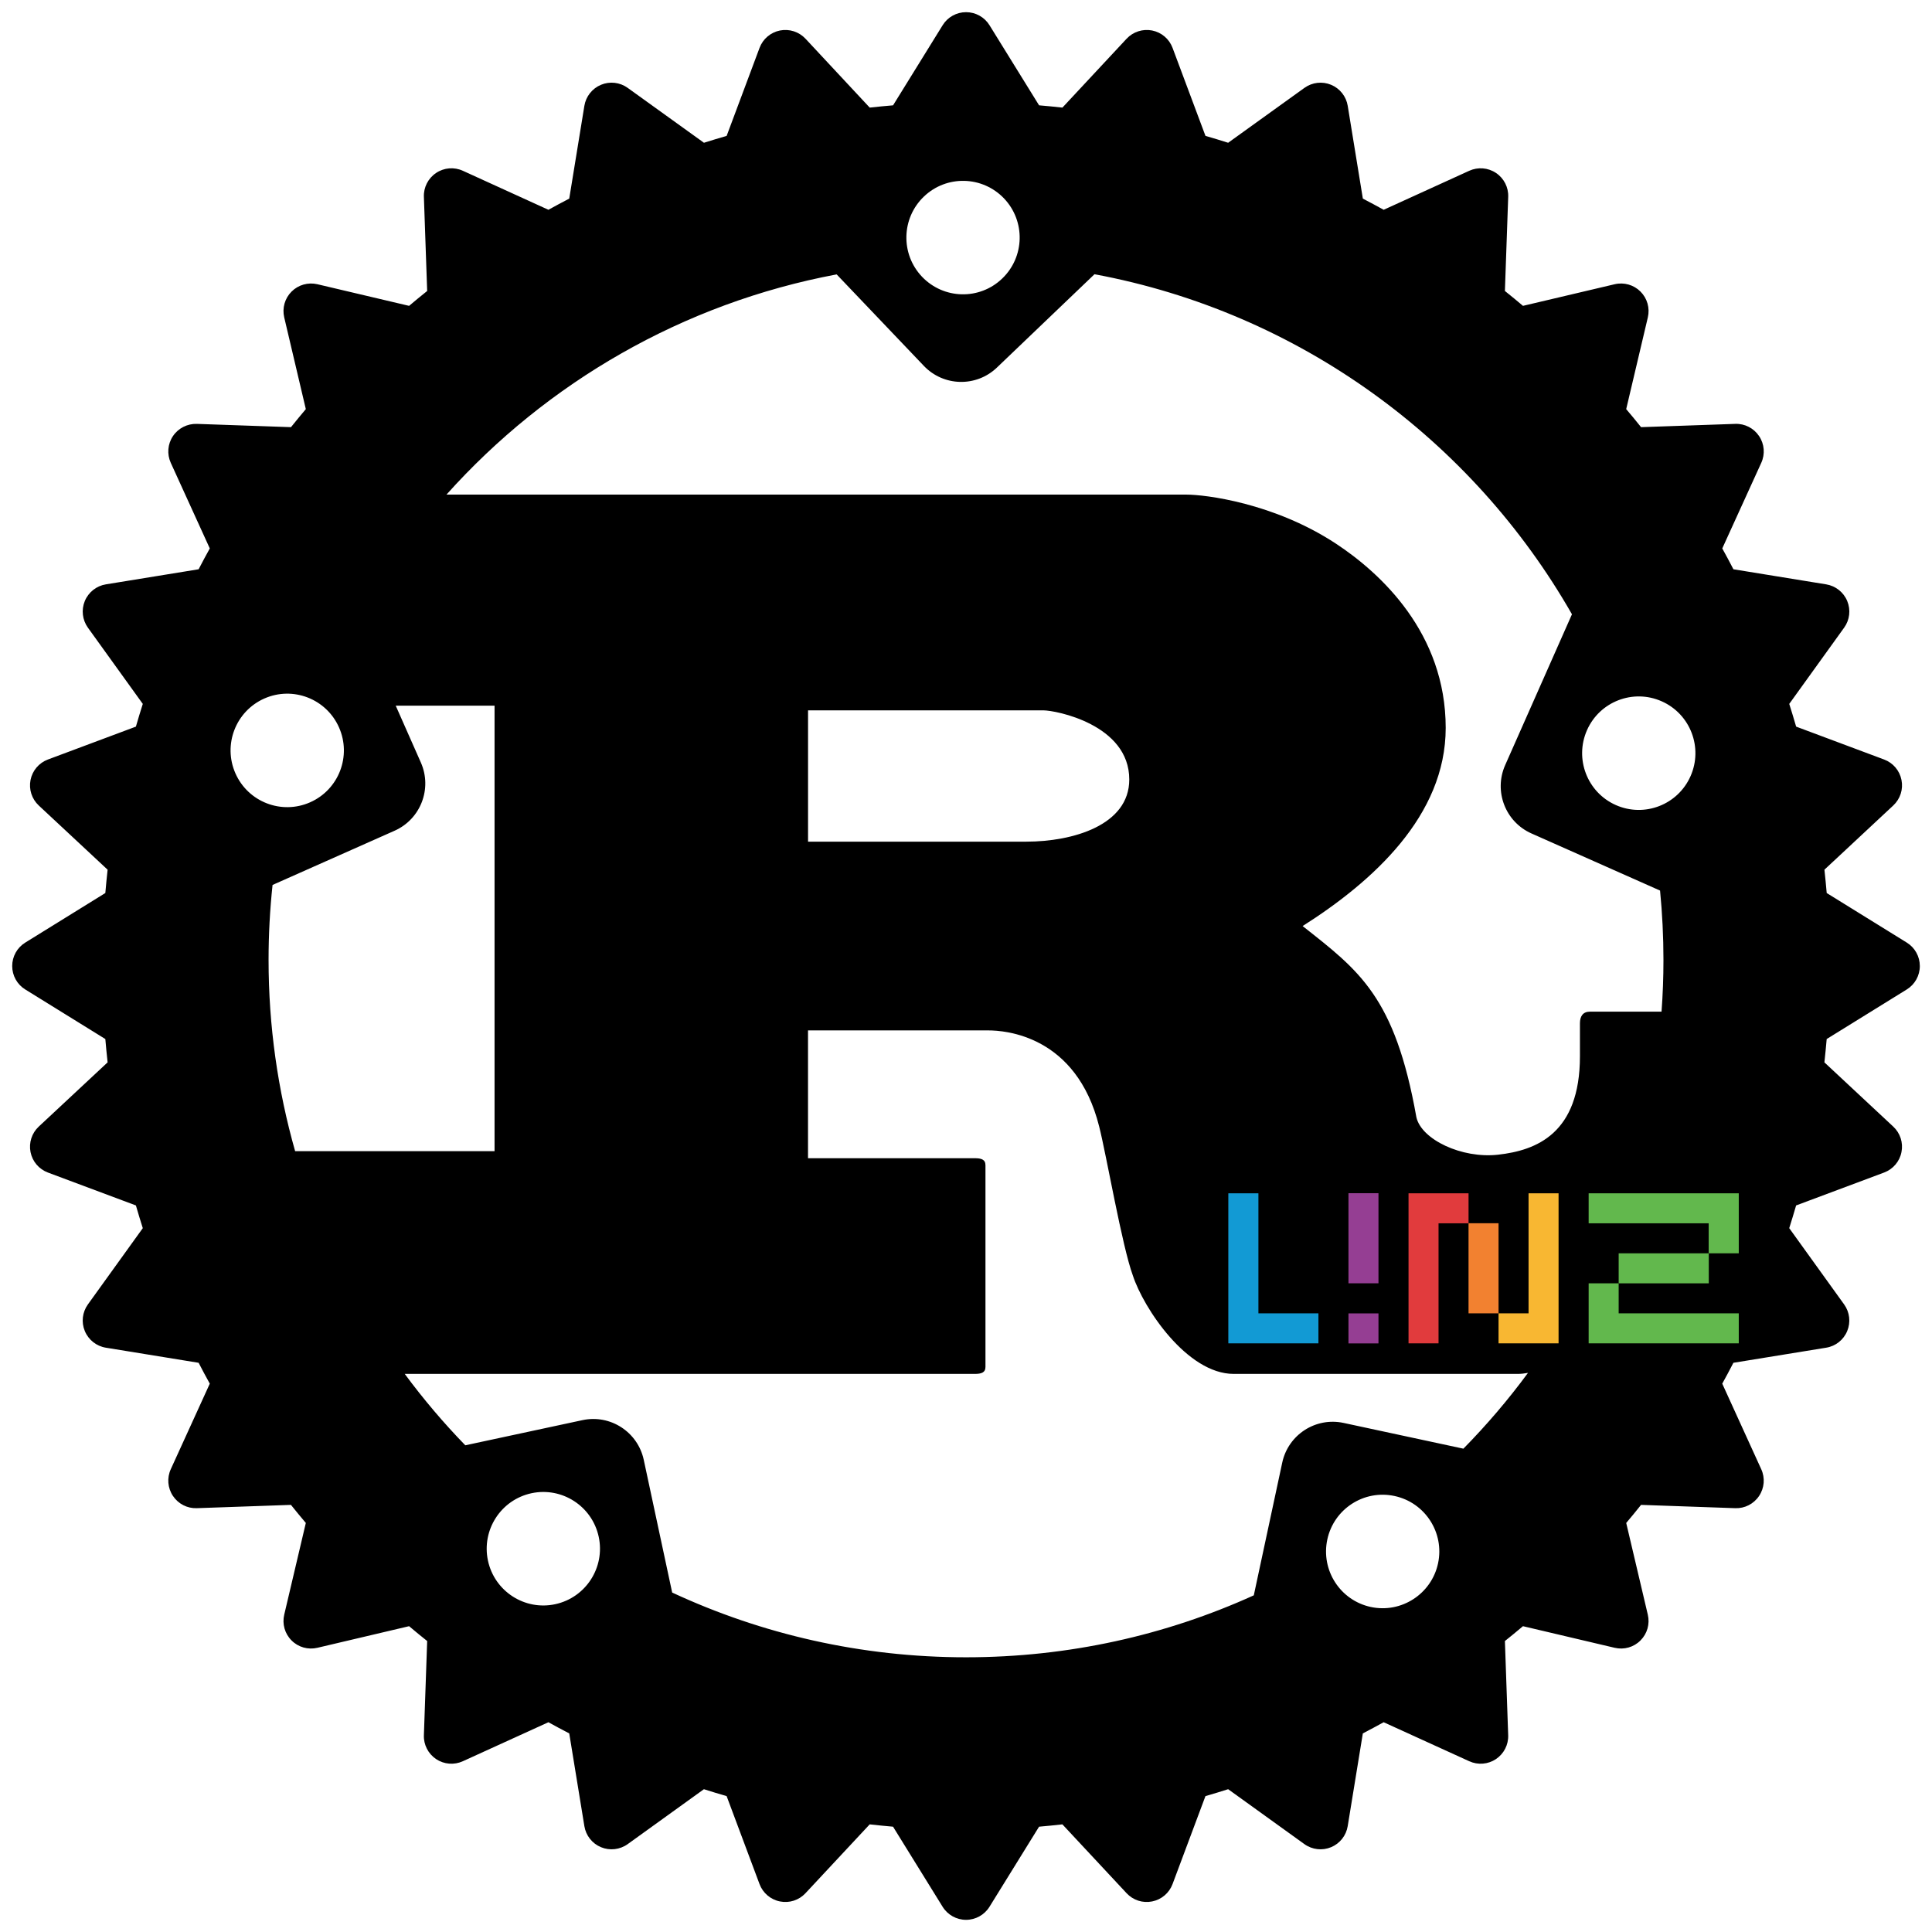 <?xml version="1.0" encoding="UTF-8" standalone="no"?>
<svg
   xmlns:dc="http://purl.org/dc/elements/1.1/"
   xmlns:cc="http://creativecommons.org/ns#"
   xmlns:rdf="http://www.w3.org/1999/02/22-rdf-syntax-ns#"
   xmlns:svg="http://www.w3.org/2000/svg"
   xmlns="http://www.w3.org/2000/svg"
   xmlns:sodipodi="http://sodipodi.sourceforge.net/DTD/sodipodi-0.dtd"
   xmlns:inkscape="http://www.inkscape.org/namespaces/inkscape"
   inkscape:export-ydpi="371.35001"
   inkscape:export-xdpi="371.35001"
   inkscape:export-filename="C:\Users\RainerStropek\OneDrive - software architects gmbh\Pictures\Rust-Meetup-Logo\Rust-Linz-Small.png"
   inkscape:version="1.0 (4035a4fb49, 2020-05-01)"
   sodipodi:docname="Rust-Linz.svg"
   version="1.1"
   id="Layer_1"
   x="0px"
   y="0px"
   width="144px"
   height="144px"
   viewBox="19 19 106 106"
   style="enable-background:new 0 0 144 144;"
   xml:space="preserve"><defs
     id="defs6" /><sodipodi:namedview
     inkscape:current-layer="Layer_1"
     inkscape:window-maximized="1"
     inkscape:window-y="-8"
     inkscape:window-x="-8"
     inkscape:cy="142.61098"
     inkscape:cx="38.789933"
     inkscape:zoom="1.8045954"
     showgrid="false"
     id="namedview4"
     inkscape:window-height="1137"
     inkscape:window-width="1920"
     inkscape:pageshadow="2"
     inkscape:pageopacity="0"
     guidetolerance="10"
     gridtolerance="10"
     objecttolerance="10"
     borderopacity="1"
     bordercolor="#666666"
     pagecolor="#ffffff" /><path
     d="m 123.617,70.716 -4.394,-2.72 c -0.037,-0.428 -0.079,-0.855 -0.125,-1.28 l 3.776,-3.522 c 0.384,-0.358 0.556,-0.888 0.452,-1.401 -0.101,-0.515 -0.462,-0.939 -0.953,-1.122 l -4.827,-1.805 c -0.121,-0.418 -0.248,-0.833 -0.378,-1.246 l 3.011,-4.182 c 0.307,-0.425 0.37,-0.978 0.17,-1.463 -0.2,-0.483 -0.637,-0.829 -1.154,-0.914 l -5.09,-0.828 c -0.198,-0.386 -0.404,-0.766 -0.612,-1.143 l 2.139,-4.695 c 0.219,-0.478 0.174,-1.034 -0.118,-1.468 -0.291,-0.436 -0.784,-0.691 -1.31,-0.671 l -5.166,0.18 c -0.267,-0.334 -0.539,-0.665 -0.816,-0.99 l 1.187,-5.032 c 0.12,-0.511 -0.031,-1.046 -0.403,-1.417 -0.369,-0.37 -0.905,-0.523 -1.416,-0.403 l -5.031,1.186 c -0.326,-0.276 -0.657,-0.549 -0.992,-0.816 l 0.181,-5.166 c 0.02,-0.523 -0.235,-1.02 -0.671,-1.31 -0.437,-0.292 -0.99,-0.336 -1.467,-0.119 l -4.694,2.14 c -0.379,-0.208 -0.759,-0.414 -1.143,-0.613 l -0.83,-5.091 c -0.084,-0.516 -0.43,-0.954 -0.914,-1.154 -0.483,-0.201 -1.037,-0.136 -1.462,0.17 l -4.185,3.011 c -0.412,-0.131 -0.826,-0.257 -1.244,-0.377 l -1.805,-4.828 c -0.183,-0.492 -0.607,-0.853 -1.122,-0.955 -0.514,-0.101 -1.043,0.07 -1.4,0.452 l -3.522,3.779 c -0.425,-0.047 -0.853,-0.09 -1.28,-0.125 l -2.72,-4.395 c -0.275,-0.445 -0.762,-0.716 -1.286,-0.716 -0.524,0 -1.011,0.271 -1.285,0.716 l -2.72,4.395 c -0.428,0.035 -0.856,0.078 -1.281,0.125 l -3.523,-3.779 c -0.357,-0.382 -0.887,-0.553 -1.4,-0.452 -0.515,0.103 -0.939,0.463 -1.122,0.955 l -1.805,4.828 c -0.418,0.12 -0.832,0.247 -1.245,0.377 l -4.184,-3.011 c -0.425,-0.307 -0.979,-0.372 -1.463,-0.17 -0.483,0.2 -0.83,0.638 -0.914,1.154 l -0.83,5.091 c -0.384,0.199 -0.764,0.404 -1.143,0.613 l -4.694,-2.14 c -0.477,-0.218 -1.033,-0.173 -1.467,0.119 -0.436,0.29 -0.691,0.787 -0.671,1.31 l 0.18,5.166 c -0.334,0.267 -0.665,0.54 -0.992,0.816 l -5.031,-1.186 c -0.511,-0.119 -1.047,0.033 -1.417,0.403 -0.372,0.371 -0.523,0.906 -0.403,1.417 l 1.185,5.032 c -0.275,0.326 -0.547,0.656 -0.814,0.99 l -5.166,-0.18 c -0.521,-0.015 -1.019,0.235 -1.31,0.671 -0.292,0.434 -0.336,0.99 -0.119,1.468 l 2.14,4.695 c -0.208,0.377 -0.414,0.757 -0.613,1.143 l -5.09,0.828 c -0.517,0.084 -0.953,0.43 -1.154,0.914 -0.2,0.485 -0.135,1.038 0.17,1.463 l 3.011,4.182 c -0.131,0.413 -0.258,0.828 -0.378,1.246 l -4.828,1.805 c -0.49,0.183 -0.851,0.607 -0.953,1.122 -0.102,0.514 0.069,1.043 0.452,1.401 l 3.777,3.522 c -0.047,0.425 -0.089,0.853 -0.125,1.28 l -4.394,2.72 c -0.445,0.275 -0.716,0.761 -0.716,1.286 0,0.525 0.271,1.011 0.716,1.285 l 4.394,2.72 c 0.036,0.428 0.078,0.855 0.125,1.28 l -3.777,3.523 c -0.383,0.357 -0.554,0.887 -0.452,1.4 0.102,0.515 0.463,0.938 0.953,1.122 l 4.828,1.805 c 0.12,0.418 0.247,0.833 0.378,1.246 l -3.011,4.183 c -0.306,0.426 -0.371,0.979 -0.17,1.462 0.201,0.485 0.638,0.831 1.155,0.914 l 5.089,0.828 c 0.199,0.386 0.403,0.766 0.613,1.145 l -2.14,4.693 c -0.218,0.477 -0.173,1.032 0.119,1.468 0.292,0.437 0.789,0.692 1.31,0.671 l 5.164,-0.181 c 0.269,0.336 0.54,0.665 0.816,0.992 l -1.185,5.033 c -0.12,0.51 0.031,1.043 0.403,1.414 0.369,0.373 0.906,0.522 1.417,0.402 l 5.031,-1.185 c 0.327,0.278 0.658,0.548 0.992,0.814 l -0.18,5.167 c -0.02,0.523 0.235,1.019 0.671,1.311 0.434,0.291 0.99,0.335 1.467,0.117 l 4.694,-2.139 c 0.378,0.21 0.758,0.414 1.143,0.613 l 0.83,5.088 c 0.084,0.518 0.43,0.956 0.914,1.155 0.483,0.201 1.038,0.136 1.463,-0.169 l 4.182,-3.013 c 0.413,0.131 0.828,0.259 1.246,0.379 l 1.805,4.826 c 0.183,0.49 0.607,0.853 1.122,0.953 0.514,0.104 1.043,-0.068 1.4,-0.452 l 3.523,-3.777 c 0.425,0.049 0.853,0.09 1.281,0.128 l 2.72,4.394 c 0.274,0.443 0.761,0.716 1.285,0.716 0.524,0 1.011,-0.272 1.286,-0.716 l 2.72,-4.394 c 0.428,-0.038 0.855,-0.079 1.28,-0.128 l 3.522,3.777 c 0.357,0.384 0.887,0.556 1.4,0.452 0.515,-0.101 0.939,-0.463 1.122,-0.953 l 1.805,-4.826 c 0.418,-0.12 0.833,-0.248 1.246,-0.379 l 4.183,3.013 c 0.425,0.305 0.979,0.37 1.462,0.169 0.484,-0.199 0.83,-0.638 0.914,-1.155 l 0.83,-5.088 c 0.384,-0.199 0.764,-0.406 1.143,-0.613 l 4.694,2.139 c 0.477,0.218 1.032,0.174 1.467,-0.117 0.436,-0.292 0.69,-0.787 0.671,-1.311 l -0.18,-5.167 c 0.334,-0.267 0.665,-0.536 0.991,-0.814 l 5.031,1.185 c 0.511,0.12 1.047,-0.029 1.416,-0.402 0.372,-0.371 0.523,-0.904 0.403,-1.414 l -1.185,-5.033 c 0.276,-0.327 0.548,-0.656 0.814,-0.992 l 5.166,0.181 c 0.521,0.021 1.019,-0.234 1.31,-0.671 0.292,-0.436 0.337,-0.991 0.118,-1.468 l -2.139,-4.693 c 0.209,-0.379 0.414,-0.759 0.612,-1.145 l 5.09,-0.828 c 0.518,-0.083 0.954,-0.429 1.154,-0.914 0.2,-0.483 0.137,-1.036 -0.17,-1.462 l -3.011,-4.183 c 0.13,-0.413 0.257,-0.828 0.378,-1.246 l 4.827,-1.805 c 0.491,-0.184 0.853,-0.607 0.953,-1.122 0.104,-0.514 -0.068,-1.043 -0.452,-1.4 l -3.776,-3.523 c 0.046,-0.425 0.088,-0.853 0.125,-1.28 l 4.394,-2.72 c 0.445,-0.274 0.716,-0.761 0.716,-1.285 0,-0.524 -0.27,-1.011 -0.715,-1.286 z M 94.208,107.167 c -1.678,-0.362 -2.745,-2.016 -2.385,-3.699 0.359,-1.681 2.012,-2.751 3.689,-2.389 1.678,0.359 2.747,2.016 2.387,3.696 -0.36,1.68 -2.014,2.751 -3.691,2.392 z m -1.493,-10.098 c -1.531,-0.328 -3.037,0.646 -3.365,2.18 l -1.56,7.28 c -4.814,2.185 -10.16,3.399 -15.79,3.399 -5.759,0 -11.221,-1.274 -16.121,-3.552 l -1.559,-7.28 c -0.328,-1.532 -1.834,-2.508 -3.364,-2.179 l -6.427,1.38 c -1.193,-1.228 -2.303,-2.536 -3.323,-3.917 l 31.272,0 c 0.354,0 0.59,-0.064 0.59,-0.386 l 0,-11.062 c 0,-0.322 -0.236,-0.386 -0.59,-0.386 l -9.146,0 0,-7.012 9.892,0 c 0.903,0 4.828,0.258 6.083,5.275 0.393,1.543 1.256,6.562 1.846,8.169 0.588,1.802 2.982,5.402 5.533,5.402 l 15.583,0 c 0.177,0 0.366,-0.02 0.565,-0.056 -1.081,1.469 -2.267,2.859 -3.544,4.158 l -6.575,-1.413 z m -43.252,9.946 c -1.678,0.362 -3.33,-0.708 -3.691,-2.389 -0.359,-1.684 0.708,-3.337 2.386,-3.699 1.678,-0.359 3.331,0.711 3.691,2.392 0.359,1.68 -0.709,3.336 -2.386,3.696 z m -11.863,-48.105 c 0.696,1.571 -0.012,3.412 -1.581,4.107 -1.569,0.697 -3.405,-0.012 -4.101,-1.584 -0.696,-1.572 0.012,-3.41 1.581,-4.107 1.57,-0.696 3.405,0.012 4.101,1.584 z m -3.646,8.643 6.695,-2.975 c 1.43,-0.635 2.076,-2.311 1.441,-3.744 l -1.379,-3.118 5.423,0 0,24.444 -10.941,0 c -0.949,-3.336 -1.458,-6.857 -1.458,-10.496 0,-1.389 0.075,-2.762 0.219,-4.111 z m 29.38,-2.374 0,-7.205 12.914,0 c 0.667,0 4.71,0.771 4.71,3.794 0,2.51 -3.101,3.41 -5.651,3.41 l -11.973,0 z m 46.932,6.485 c 0,0.956 -0.035,1.902 -0.105,2.841 l -3.926,0 c -0.393,0 -0.551,0.258 -0.551,0.643 l 0,1.803 c 0,4.244 -2.393,5.167 -4.49,5.402 -1.997,0.225 -4.211,-0.836 -4.484,-2.058 -1.178,-6.626 -3.141,-8.041 -6.241,-10.486 3.847,-2.443 7.85,-6.047 7.85,-10.871 0,-5.209 -3.571,-8.49 -6.005,-10.099 -3.415,-2.251 -7.196,-2.702 -8.216,-2.702 l -40.603,0 c 5.506,-6.145 12.968,-10.498 21.408,-12.082 l 4.786,5.021 c 1.082,1.133 2.874,1.175 4.006,0.092 l 5.355,-5.122 c 11.221,2.089 20.721,9.074 26.196,18.657 l -3.666,8.28 c -0.633,1.433 0.013,3.109 1.442,3.744 l 7.058,3.135 c 0.122,1.253 0.186,2.519 0.186,3.802 z m -40.575,-41.88 c 1.24,-1.188 3.207,-1.141 4.394,0.101 1.185,1.245 1.14,3.214 -0.103,4.401 -1.24,1.188 -3.207,1.142 -4.394,-0.102 -1.184,-1.243 -1.139,-3.212 0.103,-4.4 z m 36.38,29.277 c 0.695,-1.571 2.531,-2.28 4.1,-1.583 1.569,0.696 2.277,2.536 1.581,4.107 -0.695,1.572 -2.531,2.281 -4.101,1.584 -1.567,-0.696 -2.275,-2.535 -1.58,-4.108 z"
     id="path3" /><style
     type="text/css"
     id="style833">
	.st0{fill:#E13B3D;}
	.st1{fill:#F28130;}
	.st2{fill:#129AD4;}
	.st3{fill:#953E93;}
	.st4{fill:#F8B732;}
	.st5{fill:#62B84D;}
</style><g
     transform="matrix(0.042,0,0,0.042,79.324,78.087)"
     id="g853">
	<polygon
   class="st0"
   points="442.9,191.2 482.1,191.2 482.1,152 403.7,152 403.7,191.2 403.7,348 442.9,348 "
   id="polygon835" />
	
		<rect
   x="482.1"
   y="191.2"
   transform="rotate(180,501.698,250)"
   class="st1"
   width="39.2"
   height="117.7"
   id="rect837" />
	<polygon
   class="st2"
   points="168.3,152 168.3,308.8 168.3,348 207.6,348 286,348 286,308.8 207.6,308.8 207.6,152 "
   id="polygon839" />
	
		<rect
   x="325.2"
   y="152"
   transform="rotate(180,344.821,210.782)"
   class="st3"
   width="39.2"
   height="117.7"
   id="rect841" />
	
		<rect
   x="325.2"
   y="308.8"
   transform="rotate(180,344.821,328.44)"
   class="st3"
   width="39.2"
   height="39.2"
   id="rect843" />
	<polygon
   class="st4"
   points="521.3,308.8 521.3,348 560.5,348 599.7,348 599.7,308.8 599.7,152 560.5,152 560.5,308.8 "
   id="polygon845" />
	<polygon
   class="st5"
   points="835.1,230.4 835.1,152 795.8,152 639,152 639,191.2 795.8,191.2 795.8,230.4 "
   id="polygon847" />
	
		<rect
   x="717.4"
   y="191.2"
   transform="rotate(-90,737.013,249.998)"
   class="st5"
   width="39.2"
   height="117.7"
   id="rect849" />
	<polygon
   class="st5"
   points="639,269.6 639,308.8 639,348 678.2,348 835.1,348 835.1,308.8 678.2,308.8 678.2,269.6 "
   id="polygon851" />
</g></svg>
